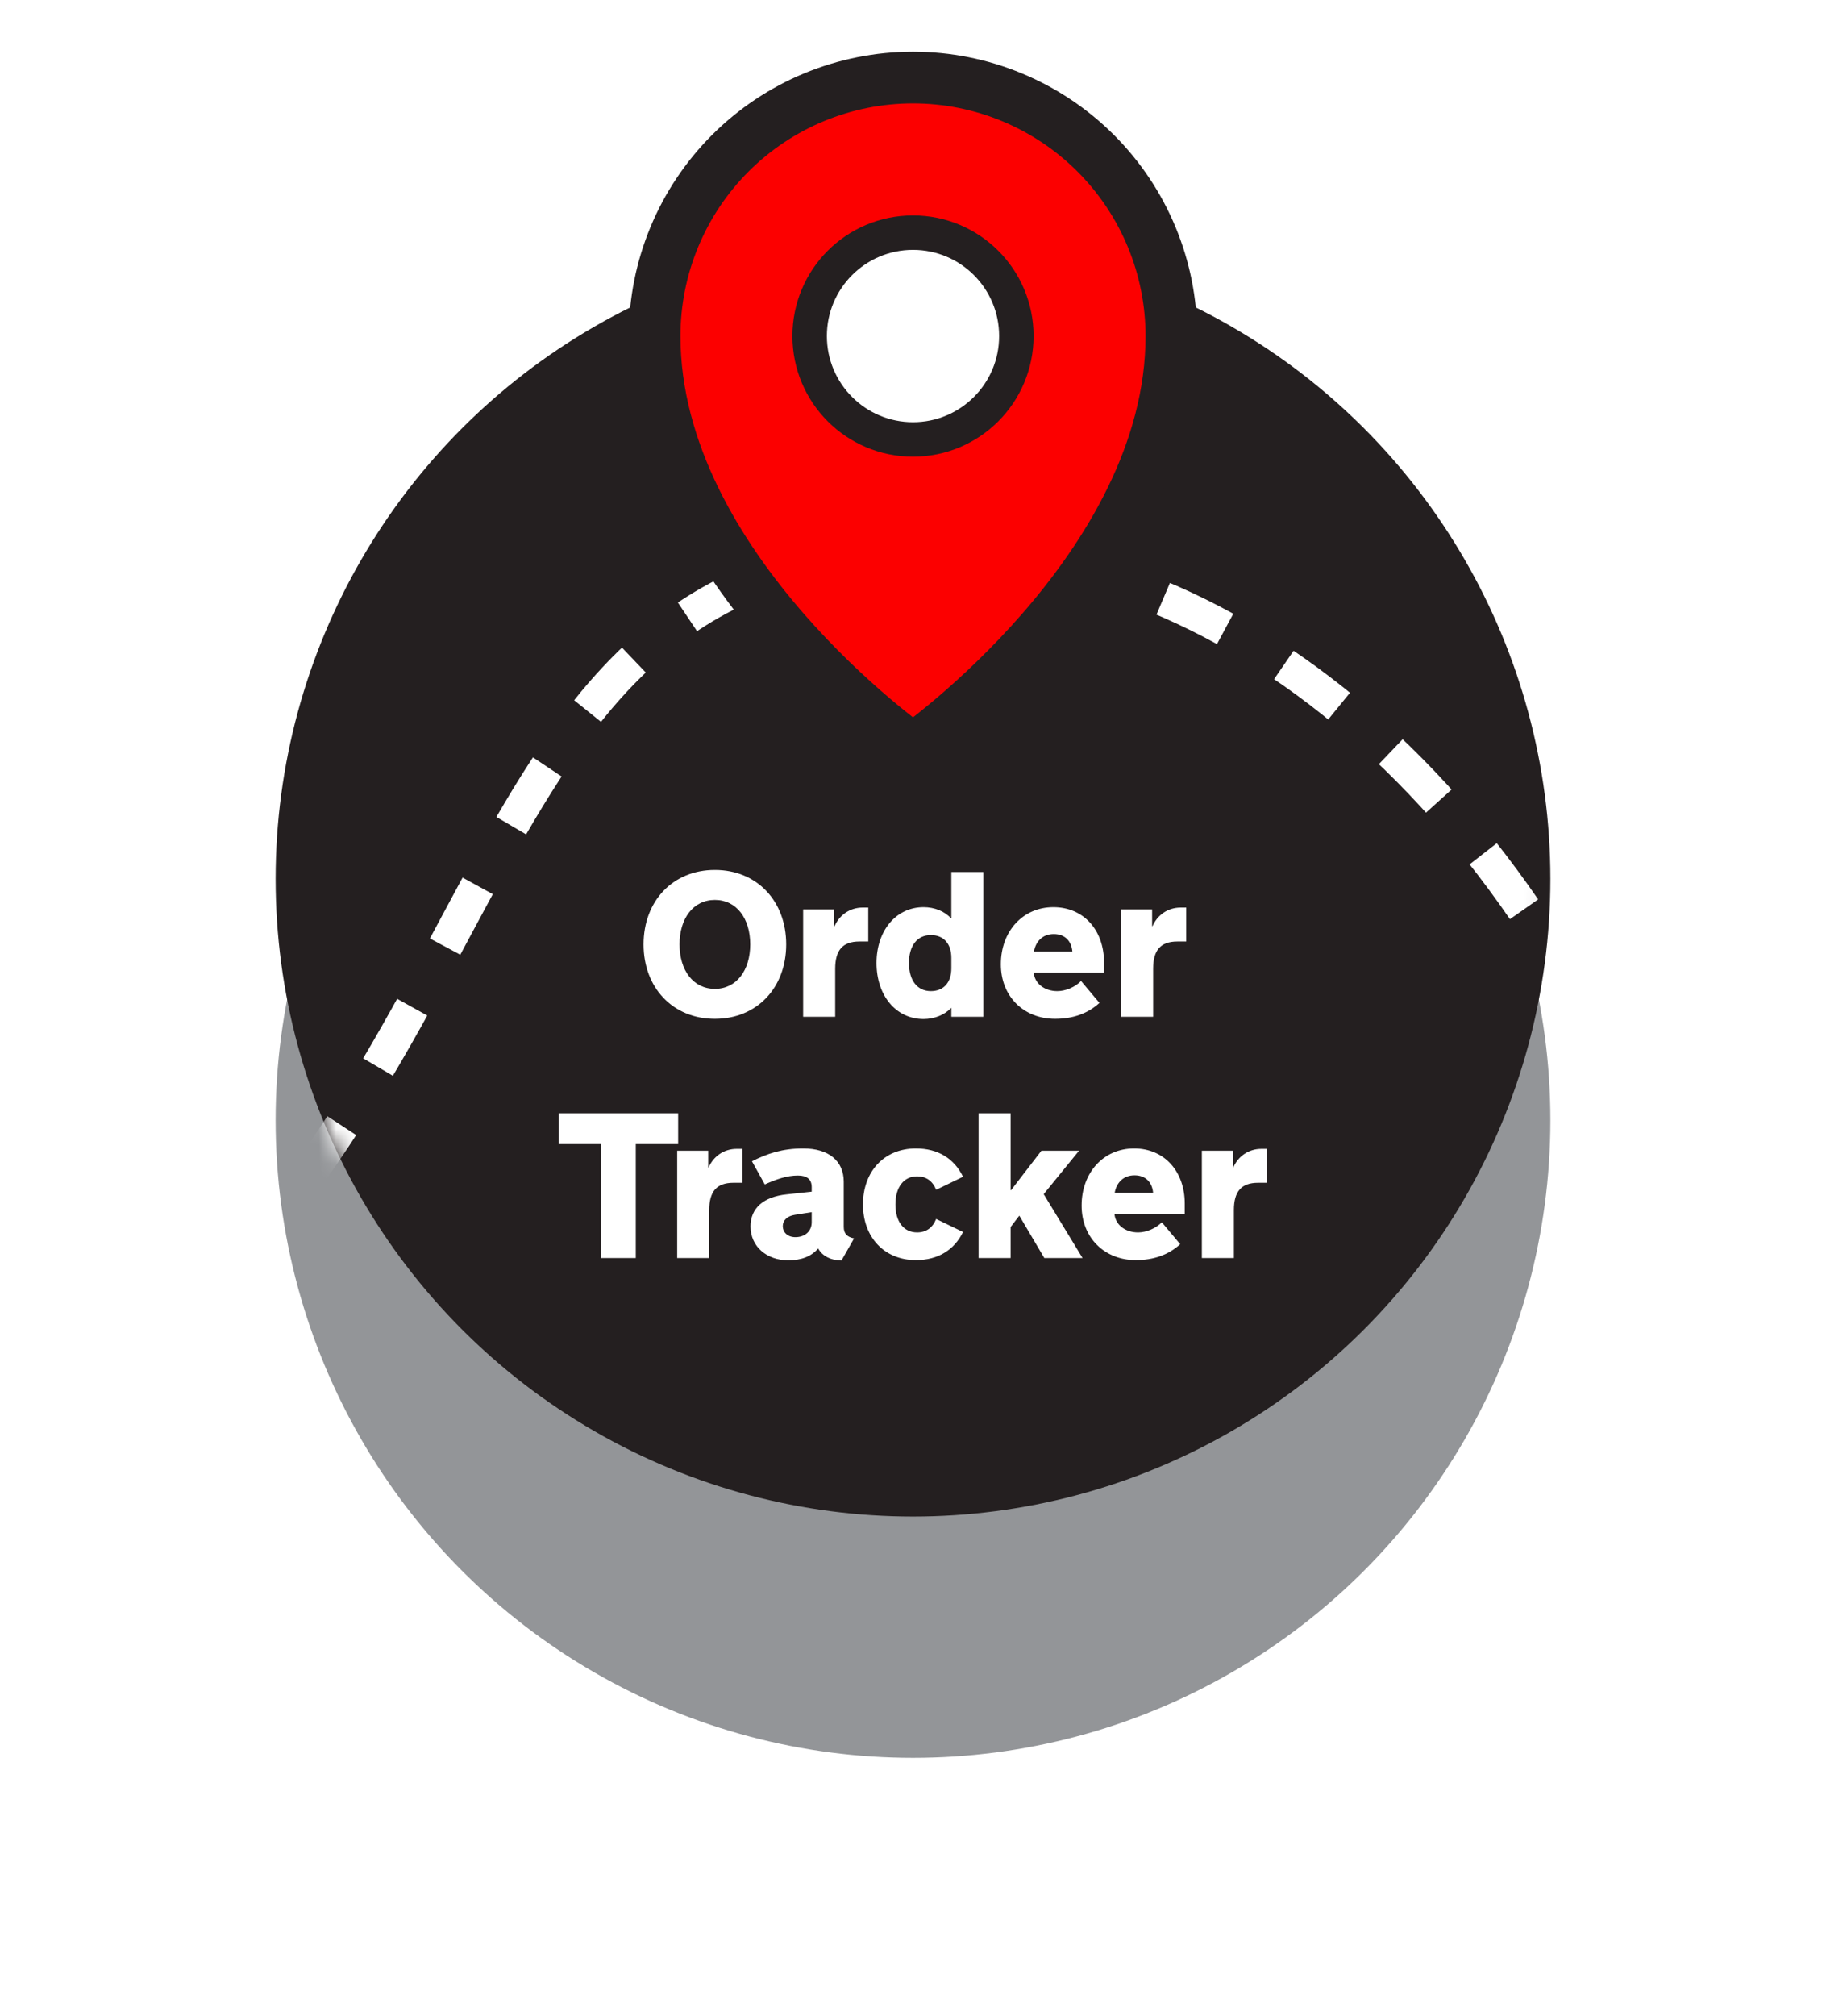 <svg width="106" height="117" viewBox="0 0 106 117" fill="none" xmlns="http://www.w3.org/2000/svg">
<g filter="url(#filter0_dd_257_74291)">
<circle cx="53" cy="51" r="37" fill="#939598"/>
</g>
<circle cx="53" cy="51" r="37" fill="#241F20"/>
<mask id="mask0_257_74291" style="mask-type:alpha" maskUnits="userSpaceOnUse" x="16" y="14" width="74" height="74">
<path d="M90 51C90 71.434 73.434 88 53 88C32.566 88 16 71.434 16 51C16 30.566 32.566 14 53 14C73.434 14 90 30.566 90 51Z" fill="#FC0000"/>
</mask>
<g mask="url(#mask0_257_74291)">
<path d="M51.914 31.975C88.341 29.619 125.351 89.304 86.754 177.412C65.67 225.54 22.512 208.887 -8.385 179.778C-75.957 116.116 -24.537 105.149 6.612 80.212C29.953 61.526 26.995 33.586 51.914 31.975Z" stroke="white" stroke-width="2" stroke-dasharray="4 4"/>
</g>
<path opacity="0.2" d="M53 4.5C49.022 4.5 45.206 6.08 42.393 8.893C39.58 11.706 38 15.522 38 19.5C38 33 53 43.5 53 43.5C53 43.5 68 33 68 19.5C68 15.522 66.42 11.706 63.607 8.893C60.794 6.08 56.978 4.5 53 4.5ZM53 25.5C51.813 25.5 50.653 25.148 49.667 24.489C48.68 23.829 47.911 22.892 47.457 21.796C47.003 20.7 46.884 19.493 47.115 18.329C47.347 17.166 47.918 16.096 48.757 15.257C49.596 14.418 50.666 13.847 51.83 13.615C52.993 13.384 54.2 13.503 55.296 13.957C56.392 14.411 57.33 15.18 57.989 16.167C58.648 17.153 59 18.313 59 19.5C59 21.091 58.368 22.617 57.243 23.743C56.117 24.868 54.591 25.5 53 25.5Z" fill="#FC0000"/>
<path d="M68 19.5C68 33 53 43.5 53 43.5C53 43.5 38 33 38 19.5C38 15.522 39.58 11.706 42.393 8.893C45.206 6.08 49.022 4.5 53 4.5C56.978 4.5 60.794 6.08 63.607 8.893C66.42 11.706 68 15.522 68 19.5Z" fill="#FC0000" stroke="#241F20" stroke-width="3" stroke-linecap="round" stroke-linejoin="round"/>
<path d="M53 25.5C56.314 25.5 59 22.814 59 19.5C59 16.186 56.314 13.5 53 13.5C49.686 13.5 47 16.186 47 19.5C47 22.814 49.686 25.5 53 25.5Z" fill="white" stroke="#241F20" stroke-width="2" stroke-linecap="round" stroke-linejoin="round"/>
<path d="M45.639 54.8C45.639 52.292 43.947 50.48 41.499 50.48C39.051 50.48 37.359 52.292 37.359 54.8C37.359 57.308 39.051 59.12 41.499 59.12C43.947 59.12 45.639 57.308 45.639 54.8ZM39.447 54.8C39.447 53.3 40.239 52.22 41.499 52.22C42.759 52.22 43.551 53.3 43.551 54.8C43.551 56.3 42.759 57.38 41.499 57.38C40.239 57.38 39.447 56.3 39.447 54.8ZM46.623 59H48.483V56.216C48.483 55.136 48.915 54.632 49.887 54.632H50.403V52.664H50.079C49.323 52.664 48.723 53.108 48.447 53.744H48.423V52.772H46.623V59ZM55.225 53.276H55.19C54.842 52.88 54.242 52.64 53.617 52.64C51.998 52.64 50.882 54.02 50.882 55.88C50.882 57.752 51.998 59.132 53.617 59.132C54.242 59.132 54.853 58.88 55.202 58.496H55.225V59H57.086V50.6H55.225V53.276ZM54.038 57.512C53.245 57.512 52.766 56.888 52.766 55.88C52.766 54.872 53.245 54.26 54.038 54.26C54.782 54.26 55.225 54.764 55.225 55.58V56.192C55.225 57.008 54.782 57.512 54.038 57.512ZM61.244 59.12C62.276 59.12 63.14 58.82 63.824 58.196L62.756 56.924C62.42 57.272 61.868 57.512 61.376 57.512C60.632 57.512 60.056 57.068 60.008 56.432H64.088V55.832C64.088 53.996 62.924 52.64 61.148 52.64C59.372 52.64 58.1 54.044 58.1 55.952C58.1 57.848 59.456 59.12 61.244 59.12ZM60.02 55.22C60.116 54.656 60.5 54.2 61.172 54.2C61.844 54.2 62.204 54.632 62.252 55.22H60.02ZM65.08 59H66.94V56.216C66.94 55.136 67.372 54.632 68.344 54.632H68.86V52.664H68.536C67.78 52.664 67.18 53.108 66.904 53.744H66.88V52.772H65.08V59ZM34.891 73H36.907V66.388H39.367V64.6H32.431V66.388H34.891V73ZM39.311 73H41.171V70.216C41.171 69.136 41.603 68.632 42.575 68.632H43.091V66.664H42.767C42.011 66.664 41.411 67.108 41.135 67.744H41.111V66.772H39.311V73ZM44.396 68.728C45.068 68.428 45.68 68.212 46.316 68.212C46.856 68.212 47.12 68.44 47.12 68.884V69.148L45.668 69.304C44.312 69.448 43.568 70.108 43.568 71.164C43.568 72.328 44.504 73.132 45.764 73.132C46.52 73.132 47.096 72.904 47.48 72.46H47.504C47.744 72.892 48.26 73.144 48.848 73.144L49.58 71.86C49.16 71.776 48.98 71.572 48.98 71.188V68.572C48.98 67.372 48.116 66.64 46.628 66.64C45.404 66.64 44.54 66.94 43.652 67.384L44.396 68.728ZM47.12 70.336V70.924C47.12 71.428 46.748 71.788 46.172 71.788C45.704 71.788 45.44 71.488 45.44 71.152C45.44 70.816 45.692 70.564 46.136 70.492L47.12 70.336ZM51.98 69.892C51.98 68.872 52.472 68.26 53.24 68.26C53.756 68.26 54.14 68.524 54.344 69.04L55.904 68.284C55.388 67.216 54.44 66.64 53.168 66.64C51.32 66.64 50.096 67.984 50.096 69.892C50.096 71.776 51.32 73.12 53.168 73.12C54.44 73.12 55.388 72.544 55.904 71.488L54.344 70.732C54.14 71.248 53.756 71.512 53.24 71.512C52.448 71.512 51.98 70.876 51.98 69.892ZM56.807 73H58.667V71.2L59.171 70.54L60.623 73H62.843L60.587 69.292L62.639 66.772H60.455L58.691 69.064H58.667V64.6H56.807V73ZM65.931 73.12C66.963 73.12 67.828 72.82 68.511 72.196L67.444 70.924C67.108 71.272 66.555 71.512 66.064 71.512C65.32 71.512 64.743 71.068 64.695 70.432H68.775V69.832C68.775 67.996 67.612 66.64 65.835 66.64C64.059 66.64 62.788 68.044 62.788 69.952C62.788 71.848 64.144 73.12 65.931 73.12ZM64.707 69.22C64.803 68.656 65.188 68.2 65.859 68.2C66.531 68.2 66.891 68.632 66.939 69.22H64.707ZM69.768 73H71.628V70.216C71.628 69.136 72.06 68.632 73.032 68.632H73.548V66.664H73.224C72.468 66.664 71.868 67.108 71.592 67.744H71.568V66.772H69.768V73Z" fill="white"/>
<defs>
<filter id="filter0_dd_257_74291" x="0" y="11" width="106" height="106" filterUnits="userSpaceOnUse" color-interpolation-filters="sRGB">
<feFlood flood-opacity="0" result="BackgroundImageFix"/>
<feColorMatrix in="SourceAlpha" type="matrix" values="0 0 0 0 0 0 0 0 0 0 0 0 0 0 0 0 0 0 127 0" result="hardAlpha"/>
<feOffset dy="1"/>
<feGaussianBlur stdDeviation="2"/>
<feComposite in2="hardAlpha" operator="out"/>
<feColorMatrix type="matrix" values="0 0 0 0 0.059 0 0 0 0 0.043 0 0 0 0 0.043 0 0 0 0.24 0"/>
<feBlend mode="normal" in2="BackgroundImageFix" result="effect1_dropShadow_257_74291"/>
<feColorMatrix in="SourceAlpha" type="matrix" values="0 0 0 0 0 0 0 0 0 0 0 0 0 0 0 0 0 0 127 0" result="hardAlpha"/>
<feOffset dy="13"/>
<feGaussianBlur stdDeviation="8"/>
<feComposite in2="hardAlpha" operator="out"/>
<feColorMatrix type="matrix" values="0 0 0 0 0.058 0 0 0 0 0.045 0 0 0 0 0.045 0 0 0 0.25 0"/>
<feBlend mode="multiply" in2="effect1_dropShadow_257_74291" result="effect2_dropShadow_257_74291"/>
<feBlend mode="normal" in="SourceGraphic" in2="effect2_dropShadow_257_74291" result="shape"/>
</filter>
</defs>
</svg>
